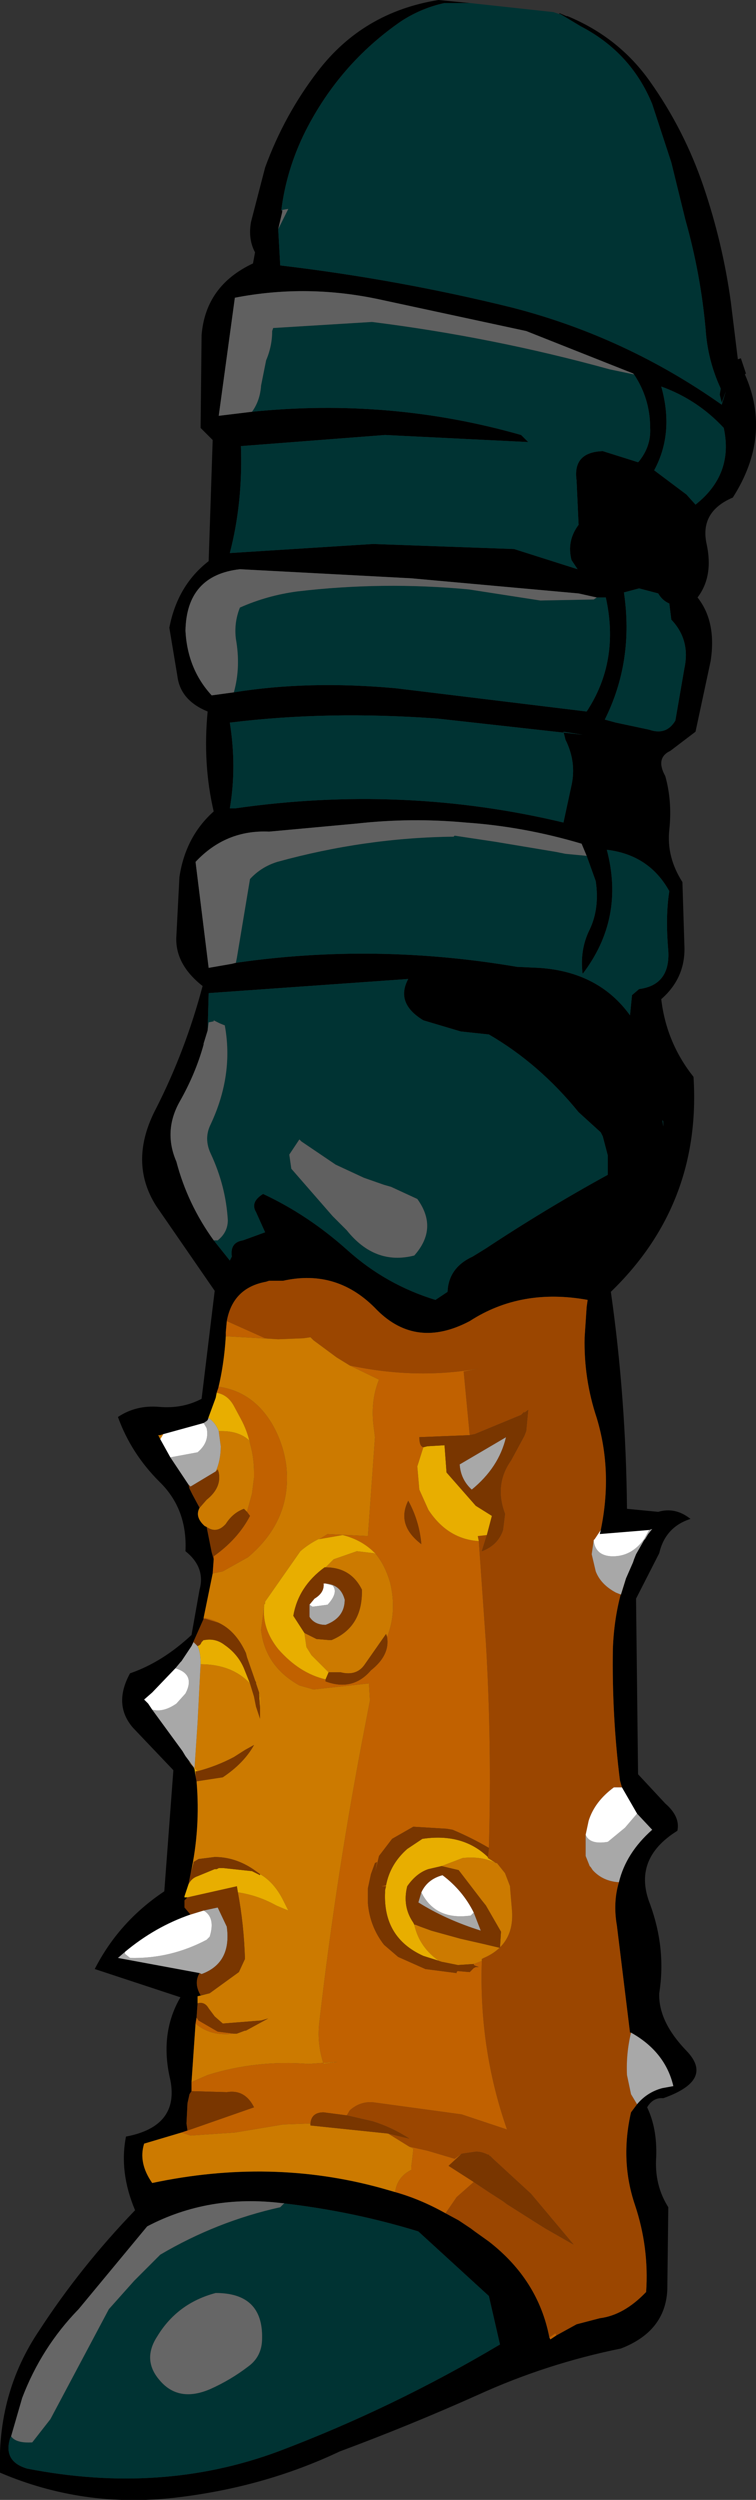 <?xml version="1.0" encoding="UTF-8" standalone="no"?>
<svg xmlns:xlink="http://www.w3.org/1999/xlink" height="123.85px" width="37.5px" xmlns="http://www.w3.org/2000/svg">
  <rect width="100%" height="100%" fill="#333333" stroke="none"/>
  <g transform="matrix(1.0, 0.0, 0.0, 1.0, 24.15, 5.1)">
    <path d="M3.6 -4.4 L3.6 -4.45 3.95 -4.3 4.0 -4.3 Q6.55 -3.25 8.1 -1.05 9.8 1.35 10.75 4.15 11.7 6.95 12.1 9.85 L12.45 12.7 12.6 12.65 12.85 13.4 12.8 13.45 Q14.15 16.5 12.2 19.55 10.55 20.25 10.9 21.85 11.25 23.45 10.45 24.5 11.4 25.7 11.1 27.65 L10.35 31.15 9.1 32.1 Q8.35 32.45 8.85 33.35 9.2 34.6 9.05 36.0 8.9 37.35 9.7 38.6 L9.8 41.8 Q9.85 43.35 8.65 44.4 8.9 46.55 10.25 48.25 10.65 54.55 6.15 58.9 6.9 64.15 6.95 69.65 L8.5 69.8 Q9.35 69.55 10.1 70.15 8.85 70.55 8.55 71.85 L7.4 74.1 7.5 82.8 8.85 84.25 Q9.6 84.9 9.45 85.6 7.2 87.0 8.1 89.25 8.9 91.45 8.55 93.65 8.5 95.05 9.9 96.5 11.3 97.95 8.75 98.85 8.25 98.8 7.95 99.3 8.45 100.35 8.4 101.75 8.3 103.15 9.0 104.25 L8.95 108.35 Q8.85 110.4 6.65 111.25 2.95 112.0 -0.45 113.55 -3.8 115.05 -7.3 116.35 -11.1 118.15 -15.55 118.65 -20.05 119.15 -24.15 117.4 -24.3 113.45 -22.2 110.35 -20.15 107.2 -17.45 104.4 -18.25 102.5 -17.9 100.75 -15.25 100.25 -15.7 97.95 -16.25 95.65 -15.2 93.85 L-19.45 92.45 Q-18.25 90.1 -16.0 88.6 L-15.55 82.6 -17.55 80.5 Q-18.55 79.35 -17.7 77.8 -16.1 77.25 -14.65 75.9 L-14.25 73.65 Q-13.95 72.55 -14.95 71.75 -14.85 69.65 -16.25 68.3 -17.65 66.9 -18.3 65.1 -17.4 64.5 -16.25 64.6 -15.1 64.7 -14.15 64.2 L-13.5 58.85 -16.4 54.65 Q-17.8 52.45 -16.4 49.8 -14.95 46.95 -14.1 43.75 -15.5 42.65 -15.4 41.25 L-15.25 38.35 Q-14.95 36.35 -13.55 35.1 -14.1 32.75 -13.85 30.15 -15.2 29.6 -15.35 28.4 L-15.75 26.0 Q-15.35 23.9 -13.8 22.7 L-13.6 16.7 -14.2 16.1 -14.15 11.5 Q-13.95 9.05 -11.6 7.95 L-11.5 7.4 Q-11.85 6.75 -11.7 5.9 L-11.0 3.2 Q-10.05 0.6 -8.4 -1.55 -6.15 -4.5 -2.4 -5.1 L-0.85 -4.95 -2.1 -4.95 Q-3.25 -4.7 -4.25 -4.05 -7.3 -1.95 -9.0 1.4 -9.95 3.3 -10.2 5.35 L-10.15 5.3 -10.15 5.4 -10.35 6.25 -10.25 8.05 Q-4.35 8.75 1.3 10.15 6.9 11.6 11.65 14.95 L11.85 14.3 11.65 14.85 11.55 14.45 11.6 14.15 Q10.95 12.75 10.85 11.2 10.6 8.45 9.85 5.8 L9.15 2.95 8.2 0.05 Q7.15 -2.5 4.65 -3.8 L3.65 -4.4 3.6 -4.4 M-11.65 15.3 Q-4.8 14.6 1.7 16.45 L2.05 16.8 -5.05 16.45 -12.2 17.0 Q-12.1 19.8 -12.75 22.3 L-5.65 21.85 1.35 22.1 4.5 23.1 4.2 22.65 Q3.95 21.7 4.55 20.9 L4.45 18.7 Q4.25 17.3 5.75 17.25 L7.5 17.8 7.55 17.75 Q8.15 17.0 8.1 16.1 8.1 14.65 7.3 13.45 L7.25 13.4 1.95 11.3 -5.25 9.75 Q-8.9 8.95 -12.5 9.65 L-13.3 15.5 -11.65 15.3 M5.45 24.5 L4.55 24.3 -3.75 23.55 -12.25 23.1 Q-14.9 23.4 -14.95 26.15 -14.85 28.05 -13.65 29.35 L-12.55 29.2 Q-8.85 28.6 -4.5 29.0 L4.95 30.15 Q6.6 27.65 5.9 24.5 L5.45 24.5 M-12.45 42.6 Q-5.55 41.6 1.5 42.8 L2.6 42.85 Q5.55 43.05 7.1 45.2 L7.2 44.2 7.55 43.9 Q9.1 43.7 9.0 42.0 8.85 40.3 9.05 39.05 8.05 37.25 5.95 37.0 6.85 40.4 4.75 43.15 4.6 41.95 5.1 40.95 5.6 39.9 5.4 38.55 L4.95 37.3 4.7 36.7 Q1.85 35.85 -1.05 35.65 -3.75 35.4 -6.45 35.7 L-10.8 36.1 Q-12.95 36.0 -14.45 37.6 L-13.8 42.85 -12.65 42.65 -12.45 42.6 M3.8 35.65 L4.2 33.8 Q4.45 32.65 3.9 31.55 L3.8 31.15 4.75 31.3 -2.45 30.5 Q-7.9 30.1 -12.75 30.7 -12.4 32.9 -12.75 34.95 L-12.5 34.95 Q-4.15 33.75 3.8 35.65 M-13.85 45.95 L-14.05 46.6 -14.05 46.65 Q-14.45 48.1 -15.25 49.5 -16.05 50.95 -15.4 52.45 -14.85 54.55 -13.55 56.35 L-12.75 57.35 -12.65 57.15 Q-12.75 56.45 -12.1 56.35 L-11.0 55.95 -11.45 54.95 Q-11.75 54.45 -11.1 54.05 -8.85 55.1 -6.9 56.85 -5.0 58.55 -2.55 59.3 L-1.95 58.9 Q-1.9 57.7 -0.7 57.15 L-0.05 56.75 Q2.9 54.8 6.0 53.1 L6.0 53.0 6.0 52.15 5.75 51.2 5.65 51.0 4.55 50.0 Q2.6 47.6 0.1 46.15 L-1.3 46.0 -3.15 45.45 Q-4.55 44.6 -3.9 43.4 L-13.8 44.1 -13.85 45.95 M5.65 70.7 Q6.25 67.8 5.45 65.15 4.8 63.2 4.85 61.15 L4.95 59.65 5.0 59.3 Q1.7 58.7 -0.85 60.35 -3.5 61.75 -5.45 59.8 -7.4 57.75 -10.1 58.35 L-10.2 58.35 -10.65 58.35 -10.75 58.35 -10.8 58.35 -10.95 58.4 Q-12.6 58.7 -12.9 60.35 L-12.95 60.9 -12.95 61.1 Q-13.05 62.75 -13.45 64.15 L-13.8 65.1 -13.85 65.25 -13.9 65.3 -14.05 65.4 -16.05 65.95 -16.2 66.0 -16.3 66.0 -16.2 66.2 -15.7 67.1 -14.8 68.45 -14.75 68.65 -14.6 68.95 -14.25 69.6 Q-14.5 70.05 -14.0 70.5 L-13.9 70.55 -13.65 71.8 -13.55 72.15 -13.6 72.85 -14.05 75.05 -14.05 75.1 -14.65 76.45 -15.15 77.2 -15.2 77.25 -15.45 77.55 -16.6 78.75 -17.0 79.1 -16.8 79.3 -16.6 79.6 -15.1 81.65 -14.95 81.9 -14.65 82.3 -14.8 82.15 -14.55 82.45 -14.5 82.55 -14.45 82.9 -14.4 83.15 Q-14.2 85.5 -14.7 87.75 L-14.8 88.25 -15.0 88.85 -15.0 88.9 -14.85 88.9 -15.0 89.05 -15.0 89.4 -14.7 89.75 Q-16.45 90.35 -17.95 91.6 L-18.3 91.9 -14.25 92.65 Q-14.55 93.15 -14.2 93.75 L-13.75 93.65 -14.35 93.8 -14.35 94.15 -14.4 94.85 -14.45 95.15 -14.65 98.05 -14.65 98.5 -14.75 98.65 -14.85 99.1 -14.9 100.1 -14.85 100.45 -15.15 100.55 -17.0 101.1 Q-17.3 102.05 -16.6 103.05 -10.7 101.8 -5.25 103.3 L-4.55 103.5 Q-3.3 103.85 -2.05 104.55 L-1.4 104.9 -0.8 105.3 -0.6 105.45 0.1 105.95 Q2.55 107.85 3.1 110.7 L3.15 110.8 3.45 110.6 4.45 110.05 5.6 109.75 Q6.8 109.6 7.9 108.45 8.05 106.25 7.35 104.15 6.6 101.95 7.15 99.55 L7.45 99.15 Q7.95 98.55 8.7 98.35 L9.25 98.25 Q8.85 96.55 7.15 95.6 L7.1 95.6 6.45 90.3 Q6.25 89.15 6.55 88.15 6.9 86.7 8.2 85.55 L7.45 84.75 6.7 83.45 6.6 83.1 Q6.2 79.9 6.25 76.6 6.3 75.15 6.65 73.85 L6.9 73.1 7.25 72.3 7.3 72.15 7.4 71.9 7.8 71.2 7.85 71.15 8.0 70.9 8.2 70.65 8.05 70.7 5.6 70.9 5.65 70.7 M-23.6 115.6 L-23.65 115.7 Q-24.0 116.85 -22.8 117.2 -16.15 118.5 -10.35 116.35 -4.65 114.2 0.65 111.05 L0.1 108.65 -3.4 105.45 Q-6.65 104.45 -10.15 104.05 -13.8 103.6 -16.85 105.2 L-20.25 109.3 Q-22.1 111.2 -23.05 113.7 L-23.6 115.6 M8.75 50.45 L8.7 50.4 8.75 50.7 8.75 50.45 M8.5 24.3 L7.55 24.05 6.8 24.25 Q7.3 27.65 5.85 30.55 L6.4 30.7 8.05 31.05 Q8.9 31.35 9.35 30.6 L9.8 28.0 Q10.1 26.6 9.15 25.6 L9.05 24.8 Q8.7 24.65 8.5 24.3 M8.65 14.05 Q9.3 16.35 8.3 18.2 L9.9 19.4 10.35 19.9 Q12.25 18.4 11.75 16.1 10.45 14.7 8.65 14.05" fill="#000000" fill-rule="evenodd" stroke="none"/>
    <path d="M3.6 -4.4 L3.65 -4.4 4.65 -3.8 Q7.15 -2.5 8.2 0.05 L9.15 2.95 9.85 5.8 Q10.6 8.45 10.85 11.2 10.95 12.75 11.6 14.15 L11.55 14.45 11.65 14.85 11.85 14.3 11.65 14.95 Q6.9 11.6 1.3 10.15 -4.35 8.75 -10.25 8.05 L-10.35 6.25 -10.05 5.65 -9.85 5.25 -10.15 5.3 -10.2 5.35 Q-9.95 3.3 -9.0 1.4 -7.3 -1.95 -4.25 -4.05 -3.25 -4.7 -2.1 -4.95 L-0.85 -4.95 3.3 -4.5 3.6 -4.4 M-11.65 15.3 Q-11.25 14.75 -11.2 14.0 L-10.95 12.75 Q-10.65 12.05 -10.65 11.3 L-10.6 11.15 -5.7 10.85 Q0.3 11.6 6.1 13.2 L7.3 13.45 Q8.1 14.65 8.1 16.1 8.15 17.0 7.55 17.75 L7.5 17.8 5.75 17.25 Q4.25 17.3 4.45 18.7 L4.55 20.9 Q3.95 21.7 4.2 22.65 L4.5 23.1 1.35 22.1 -5.65 21.85 -12.75 22.3 Q-12.1 19.8 -12.2 17.0 L-5.05 16.45 2.05 16.8 1.7 16.45 Q-4.8 14.6 -11.65 15.3 M-12.55 29.2 Q-12.2 27.95 -12.45 26.55 -12.55 25.75 -12.25 25.0 -10.9 24.4 -9.4 24.2 -5.15 23.7 -0.9 24.1 L2.65 24.65 5.3 24.6 5.45 24.5 5.9 24.5 Q6.6 27.65 4.95 30.15 L-4.5 29.0 Q-8.85 28.6 -12.55 29.2 M-12.45 42.6 L-12.4 42.35 -11.75 38.45 Q-11.2 37.85 -10.4 37.6 -6.05 36.4 -1.65 36.35 L-1.6 36.3 0.4 36.6 3.4 37.1 3.9 37.2 4.95 37.3 5.4 38.55 Q5.6 39.9 5.1 40.95 4.6 41.95 4.75 43.15 6.85 40.4 5.95 37.0 8.05 37.25 9.05 39.05 8.85 40.3 9.0 42.0 9.1 43.7 7.55 43.9 L7.2 44.2 7.1 45.2 Q5.55 43.05 2.6 42.85 L1.5 42.8 Q-5.55 41.6 -12.45 42.6 M3.8 35.65 Q-4.15 33.75 -12.5 34.95 L-12.75 34.95 Q-12.4 32.9 -12.75 30.7 -7.9 30.1 -2.45 30.5 L4.75 31.3 3.8 31.15 3.9 31.55 Q4.45 32.65 4.2 33.8 L3.8 35.65 M-13.55 56.35 L-13.35 56.35 Q-12.85 55.95 -12.85 55.35 -12.95 53.65 -13.7 52.05 -14.05 51.3 -13.7 50.6 -12.55 48.15 -13.0 45.7 L-13.25 45.6 -13.55 45.45 -13.55 45.5 -13.8 45.55 -13.85 45.95 -13.8 44.1 -3.9 43.4 Q-4.55 44.6 -3.15 45.45 L-1.3 46.0 0.1 46.15 Q2.6 47.6 4.55 50.0 L5.65 51.0 5.75 51.2 6.0 52.15 6.0 53.0 6.0 53.1 Q2.9 54.8 -0.05 56.75 L-0.7 57.15 Q-1.9 57.7 -1.95 58.9 L-2.55 59.3 Q-5.0 58.55 -6.9 56.85 -8.85 55.1 -11.1 54.05 -11.75 54.45 -11.45 54.95 L-11.0 55.95 -12.1 56.35 Q-12.75 56.45 -12.65 57.15 L-12.75 57.35 -13.55 56.35 M-3.6 57.1 Q-2.4 55.75 -3.45 54.3 L-4.75 53.7 -5.1 53.6 -6.1 53.25 -7.5 52.6 -9.2 51.45 -9.3 51.35 -9.8 52.1 -9.7 52.8 -7.65 55.15 -6.95 55.85 Q-5.55 57.6 -3.6 57.1 M-10.15 104.05 Q-6.65 104.45 -3.4 105.45 L0.1 108.65 0.65 111.05 Q-4.65 114.2 -10.35 116.35 -16.15 118.5 -22.8 117.2 -24.0 116.85 -23.65 115.7 L-23.6 115.6 Q-23.35 115.95 -22.55 115.9 L-21.65 114.75 -18.75 109.3 -17.5 107.9 -16.2 106.6 Q-13.4 104.95 -10.25 104.25 L-10.05 104.05 -10.15 104.05 M-11.15 110.75 Q-11.1 108.5 -13.45 108.5 -15.35 109.0 -16.35 110.65 -17.1 111.8 -16.25 112.8 -15.3 113.95 -13.7 113.25 -12.7 112.8 -11.85 112.15 -11.15 111.65 -11.15 110.75 M8.65 14.05 Q10.45 14.7 11.75 16.1 12.25 18.4 10.35 19.9 L9.9 19.4 8.3 18.2 Q9.3 16.35 8.65 14.05 M8.5 24.3 Q8.7 24.65 9.05 24.8 L9.15 25.6 Q10.1 26.6 9.8 28.0 L9.35 30.6 Q8.9 31.35 8.05 31.05 L6.4 30.7 5.85 30.55 Q7.3 27.65 6.8 24.25 L7.55 24.05 8.5 24.3 M8.75 50.45 L8.75 50.7 8.7 50.4 8.75 50.45" fill="#003333" fill-rule="evenodd" stroke="none"/>
    <path d="M-10.35 6.25 L-10.15 5.4 -10.15 5.3 -9.85 5.25 -10.05 5.65 -10.35 6.25 M7.3 13.45 L6.1 13.2 Q0.3 11.6 -5.7 10.85 L-10.6 11.15 -10.65 11.3 Q-10.65 12.05 -10.95 12.75 L-11.2 14.0 Q-11.25 14.75 -11.65 15.3 L-13.3 15.5 -12.5 9.65 Q-8.9 8.95 -5.25 9.75 L1.95 11.3 7.25 13.4 7.3 13.45 M5.45 24.5 L5.3 24.6 2.65 24.65 -0.9 24.1 Q-5.15 23.7 -9.4 24.2 -10.9 24.4 -12.25 25.0 -12.55 25.75 -12.45 26.55 -12.2 27.95 -12.55 29.2 L-13.65 29.35 Q-14.85 28.05 -14.95 26.15 -14.9 23.4 -12.25 23.1 L-3.75 23.55 4.55 24.3 5.45 24.5 M4.95 37.3 L3.9 37.2 3.4 37.1 0.4 36.6 -1.6 36.3 -1.65 36.35 Q-6.05 36.4 -10.4 37.6 -11.2 37.85 -11.75 38.45 L-12.4 42.35 -12.45 42.6 -12.65 42.65 -13.8 42.85 -14.45 37.6 Q-12.95 36.0 -10.8 36.1 L-6.45 35.7 Q-3.75 35.4 -1.05 35.65 1.85 35.85 4.7 36.7 L4.95 37.3 M-13.55 56.35 Q-14.85 54.55 -15.4 52.45 -16.05 50.95 -15.25 49.5 -14.45 48.1 -14.05 46.65 L-14.05 46.6 -13.85 45.95 -13.8 45.55 -13.55 45.5 -13.55 45.45 -13.25 45.6 -13.0 45.7 Q-12.55 48.15 -13.7 50.6 -14.05 51.3 -13.7 52.05 -12.95 53.65 -12.85 55.35 -12.85 55.95 -13.35 56.35 L-13.55 56.35 M-3.6 57.1 Q-5.55 57.6 -6.95 55.85 L-7.65 55.15 -9.7 52.8 -9.8 52.1 -9.3 51.35 -9.2 51.45 -7.5 52.6 -6.1 53.25 -5.1 53.6 -4.75 53.7 -3.45 54.3 Q-2.4 55.75 -3.6 57.1" fill="#606060" fill-rule="evenodd" stroke="none"/>
    <path d="M-12.9 60.35 Q-12.6 58.7 -10.95 58.4 L-10.8 58.35 -10.75 58.35 -10.65 58.35 -10.2 58.35 -10.1 58.35 Q-7.4 57.75 -5.45 59.8 -3.5 61.75 -0.85 60.35 1.7 58.7 5.0 59.3 L4.95 59.65 4.85 61.15 Q4.8 63.2 5.45 65.15 6.25 67.8 5.65 70.7 L5.35 71.15 5.3 71.2 5.2 71.9 5.4 72.75 Q5.65 73.4 6.4 73.8 L6.65 73.9 6.65 73.85 Q6.3 75.15 6.25 76.6 6.2 79.9 6.6 83.1 L6.7 83.45 6.3 83.45 Q5.35 84.15 5.05 85.1 L4.9 85.8 4.9 86.85 5.1 87.35 5.15 87.4 5.25 87.55 Q5.75 88.1 6.55 88.15 6.25 89.15 6.45 90.3 L7.1 95.6 7.15 95.6 Q6.9 96.65 6.95 97.7 L7.15 98.65 7.45 99.15 7.15 99.55 Q6.6 101.95 7.35 104.15 8.05 106.25 7.9 108.45 6.8 109.6 5.6 109.75 L4.45 110.05 3.45 110.6 3.4 110.5 3.1 110.7 Q2.55 107.85 0.1 105.95 L-0.6 105.45 -0.8 105.3 -1.4 104.9 -2.05 104.55 -1.5 103.75 -0.65 103.0 -0.2 103.3 0.1 103.5 0.8 103.95 1.0 104.1 2.5 105.05 2.9 105.3 4.3 106.1 2.2 103.6 2.15 103.55 0.3 101.85 0.15 101.7 0.15 101.75 0.1 101.65 0.05 101.65 Q-0.25 101.5 -0.5 101.5 L-0.55 101.5 -1.25 101.6 -1.6 101.85 -2.95 101.45 -3.85 101.25 -4.9 100.6 -3.85 100.85 Q-4.7 100.3 -5.65 100.0 L-6.95 99.7 -6.8 99.45 Q-6.3 99.0 -5.65 99.05 L-1.25 99.65 1.0 100.4 Q-0.4 96.4 -0.25 92.05 L-0.25 91.95 -0.15 91.9 Q1.35 91.25 1.25 89.6 L1.15 88.4 1.15 88.35 0.9 87.7 0.5 87.2 0.45 87.2 0.05 86.95 0.05 86.9 0.1 86.45 Q0.25 81.3 -0.05 76.25 L-0.25 73.4 -0.4 71.25 -0.45 71.0 0.0 70.95 -0.25 71.75 Q0.55 71.45 0.8 70.7 L0.9 69.9 Q0.35 68.45 1.2 67.25 L1.85 66.05 1.95 65.8 2.05 64.75 1.85 64.9 1.85 64.85 1.7 65.0 -0.6 65.95 -0.85 66.0 -1.15 62.85 -0.4 62.7 Q-3.5 63.25 -6.8 62.55 L-7.45 62.15 -8.6 61.3 -8.75 61.15 -9.1 61.2 -10.35 61.25 -11.0 61.2 -12.9 60.35" fill="#9b4600" fill-rule="evenodd" stroke="none"/>
    <path d="M3.45 110.6 L3.15 110.8 3.1 110.7 3.4 110.5 3.45 110.6 M-2.05 104.55 Q-3.3 103.85 -4.55 103.5 -4.45 102.75 -3.75 102.4 L-3.75 102.25 -3.7 101.85 -3.65 101.4 -3.65 101.35 -3.85 101.25 -2.95 101.45 -1.6 101.85 -1.25 101.6 -1.9 102.2 -0.65 103.0 -1.5 103.75 -2.05 104.55 M-15.15 100.55 L-14.85 100.45 -14.7 100.4 -11.55 99.3 Q-12.0 98.4 -12.9 98.55 L-14.65 98.5 -14.65 98.05 -13.85 97.7 Q-11.45 96.95 -8.85 97.15 L-7.4 97.05 -8.1 97.15 Q-8.45 96.1 -8.3 95.0 -7.45 87.65 -6.05 80.45 L-5.8 79.15 -5.85 78.3 -8.6 78.6 -9.3 78.4 Q-11.0 77.45 -11.2 75.65 L-11.05 74.5 Q-11.15 75.6 -10.35 76.6 -9.3 77.8 -8.0 78.1 L-8.0 78.2 Q-6.65 78.7 -5.75 77.65 -4.8 76.9 -4.95 76.0 -4.45 74.75 -4.8 73.3 -5.05 72.45 -5.5 71.9 -6.15 71.2 -7.15 70.95 L-8.3 71.15 -7.9 70.9 -5.9 71.0 -5.55 66.1 -5.6 65.7 Q-5.8 64.35 -5.35 63.25 L-6.8 62.55 Q-3.5 63.25 -0.4 62.7 L-1.15 62.85 -0.85 66.0 -3.35 66.1 Q-3.35 66.55 -3.15 66.6 L-3.45 67.55 -3.35 68.7 -2.9 69.7 Q-1.95 71.15 -0.4 71.25 L-0.25 73.4 -0.05 76.25 Q0.25 81.3 0.1 86.45 -0.75 85.95 -1.7 85.55 L-2.0 85.5 -3.65 85.4 -4.7 86.0 -5.35 86.85 -5.55 87.7 -5.45 87.15 -5.55 87.2 -5.75 87.75 -5.9 88.45 -5.9 89.2 Q-5.8 90.35 -5.1 91.25 L-4.4 91.85 -3.05 92.45 -1.5 92.65 -1.5 92.6 -1.45 92.55 -0.85 92.6 -0.7 92.45 -0.65 92.4 -0.55 92.35 -0.4 92.35 -0.55 92.3 -0.65 92.25 -0.65 92.2 -0.25 92.05 Q-0.4 96.4 1.0 100.4 L-1.25 99.65 -5.65 99.05 Q-6.3 99.0 -6.8 99.45 L-6.95 99.7 -8.1 99.55 Q-8.7 99.55 -8.75 100.1 L-10.1 100.15 -12.5 100.55 -14.7 100.7 -15.15 100.55 M-14.45 95.15 L-14.4 94.85 -14.3 95.0 -13.35 95.55 -12.55 95.65 Q-13.7 95.8 -14.45 95.15 M-14.05 75.1 L-14.05 75.05 Q-13.65 75.1 -13.3 75.3 L-13.95 75.1 -14.05 75.1 M-13.6 72.85 L-13.55 72.15 -13.55 72.0 Q-12.35 71.15 -11.75 70.0 L-11.9 69.8 -11.65 68.9 -11.55 68.1 -11.55 68.05 -11.55 67.95 -11.55 67.85 Q-11.55 67.2 -11.7 66.6 L-11.75 66.4 Q-11.9 65.75 -12.2 65.2 L-12.55 64.55 Q-12.85 64.0 -13.4 63.9 L-13.3 63.6 Q-11.6 63.85 -10.65 65.45 -10.1 66.4 -9.95 67.5 -9.65 70.2 -11.85 72.05 L-13.1 72.75 -13.6 72.85 M-12.95 61.1 L-12.95 60.9 -12.9 60.35 -11.0 61.2 -10.35 61.25 -12.95 61.1 M-3.25 71.4 Q-3.35 70.25 -3.9 69.25 -4.5 70.45 -3.25 71.4 M-5.05 88.55 L-5.0 88.35 -5.25 88.35 -5.0 88.3 -5.05 88.55" fill="#c16100" fill-rule="evenodd" stroke="none"/>
    <path d="M6.9 73.1 L6.65 73.85 6.65 73.9 6.9 73.1 M-4.55 103.5 L-5.25 103.3 Q-10.7 101.8 -16.6 103.05 -17.3 102.05 -17.0 101.1 L-15.15 100.55 -14.7 100.7 -12.5 100.55 -10.1 100.15 -8.75 100.1 -8.75 100.2 -4.9 100.6 -3.85 101.25 -3.65 101.35 -3.65 101.4 -3.7 101.85 -3.75 102.25 -3.75 102.4 Q-4.45 102.75 -4.55 103.5 M-14.65 98.05 L-14.45 95.15 Q-13.7 95.8 -12.55 95.65 L-12.4 95.65 -12.0 95.5 -11.95 95.5 -10.85 94.9 -11.2 95.0 -13.1 95.15 -13.5 94.8 -13.8 94.4 Q-14.0 94.05 -14.35 94.15 L-14.35 93.8 -13.75 93.65 -12.3 92.6 -12.0 91.95 Q-12.05 90.25 -12.35 88.65 -11.35 88.8 -10.45 89.3 L-10.1 89.45 -9.85 89.55 -10.1 89.05 Q-10.55 88.15 -11.25 87.75 L-11.6 87.5 Q-12.5 86.9 -13.5 86.9 L-14.3 87.0 -14.55 87.15 -14.55 87.2 -14.7 87.75 Q-14.2 85.5 -14.4 83.15 L-13.1 82.95 Q-12.05 82.25 -11.55 81.35 L-12.0 81.6 -12.55 81.95 Q-13.4 82.4 -14.35 82.65 L-14.5 82.5 -14.55 82.45 -14.8 82.15 -14.65 82.3 -14.5 82.5 -14.35 80.25 -14.2 77.35 Q-12.65 77.35 -11.75 78.3 L-11.55 78.95 -11.45 79.45 -11.25 80.05 -11.25 80.0 -11.25 79.55 -11.25 79.0 -11.3 78.75 -11.45 78.3 -11.45 78.25 -11.5 78.15 -11.55 78.0 -11.9 77.0 -11.95 76.8 Q-12.45 75.7 -13.3 75.3 -13.65 75.1 -14.05 75.05 L-13.6 72.85 -13.1 72.75 -11.85 72.05 Q-9.65 70.2 -9.95 67.5 -10.1 66.4 -10.65 65.45 -11.6 63.85 -13.3 63.6 L-13.4 63.9 -13.45 64.15 Q-13.05 62.75 -12.95 61.1 L-10.35 61.25 -9.1 61.2 -8.75 61.15 -8.6 61.3 -7.45 62.15 -6.8 62.55 -5.35 63.25 Q-5.8 64.35 -5.6 65.7 L-5.55 66.1 -5.9 71.0 -7.9 70.9 -8.3 71.15 -8.35 71.15 Q-8.85 71.4 -9.25 71.75 L-11.0 74.25 -11.0 74.35 -11.05 74.4 -11.05 74.5 -11.2 75.65 Q-11.0 77.45 -9.3 78.4 L-8.6 78.6 -5.85 78.3 -5.8 79.15 -6.05 80.45 Q-7.45 87.65 -8.3 95.0 -8.45 96.1 -8.1 97.15 L-7.4 97.05 -8.85 97.15 Q-11.45 96.95 -13.85 97.7 L-14.65 98.05 M-15.0 88.9 L-15.0 88.85 -15.0 88.9 M-13.9 70.55 L-14.0 70.5 Q-14.5 70.05 -14.25 69.6 L-13.9 69.2 Q-13.15 68.6 -13.3 67.85 L-13.35 67.7 -13.45 67.8 Q-13.2 67.25 -13.2 66.55 L-13.3 65.8 -13.25 65.8 -13.15 65.8 Q-12.3 65.8 -11.8 66.25 L-11.75 66.4 -11.7 66.6 Q-11.55 67.2 -11.55 67.85 L-11.55 67.95 -11.55 68.05 -11.55 68.1 -11.65 68.9 -11.9 69.8 -12.05 69.65 Q-12.6 69.85 -12.95 70.4 -13.4 70.9 -13.9 70.55 M-16.2 66.2 L-16.3 66.0 -16.2 66.0 -16.05 65.95 -16.2 66.2 M0.45 87.2 L0.5 87.2 0.9 87.7 1.15 88.35 1.15 88.4 1.25 89.6 Q1.35 91.25 -0.15 91.9 L-0.25 91.95 -0.25 92.05 -0.65 92.2 -1.4 92.25 -1.45 92.25 -2.2 92.1 -2.3 92.1 Q-3.35 91.4 -3.6 90.25 L-3.55 90.25 -3.3 90.35 -2.75 90.55 -1.3 90.95 -0.2 91.2 0.65 91.4 0.7 90.6 -0.05 89.3 -0.25 89.05 -1.4 87.55 -2.25 87.35 -1.2 86.95 Q-0.25 86.85 0.45 87.2 M-7.85 77.75 L-8.7 76.9 -8.95 76.5 -9.05 75.8 -8.45 76.1 -7.85 76.15 -7.7 76.15 Q-6.15 75.5 -6.2 73.65 -6.75 72.55 -8.0 72.55 L-7.6 72.15 -6.45 71.75 -5.6 71.85 -5.5 71.9 Q-5.05 72.45 -4.8 73.3 -4.45 74.75 -4.95 76.0 L-5.0 75.85 -6.05 77.35 Q-6.45 77.95 -7.25 77.75 L-7.85 77.75" fill="#cc7a00" fill-rule="evenodd" stroke="none"/>
    <path d="M-14.85 88.9 L-15.0 88.9 -15.0 88.85 -14.8 88.25 Q-14.65 87.95 -14.35 87.85 L-13.5 87.5 -13.4 87.5 -13.3 87.45 -13.2 87.45 -13.05 87.45 -11.65 87.6 -11.25 87.8 -11.25 87.75 Q-10.55 88.15 -10.1 89.05 L-9.85 89.55 -10.1 89.45 -10.45 89.3 Q-11.35 88.8 -12.35 88.65 L-12.4 88.35 -14.85 88.9 M-14.45 82.9 L-14.5 82.55 -14.55 82.45 -14.5 82.5 -14.35 82.65 -14.45 82.65 -14.45 82.9 M-15.15 77.2 L-14.65 76.45 -15.15 77.2 M-13.85 65.25 L-13.8 65.1 -13.45 64.15 -13.4 63.9 Q-12.85 64.0 -12.55 64.55 L-12.2 65.2 Q-11.9 65.75 -11.75 66.4 L-11.8 66.25 Q-12.3 65.8 -13.15 65.8 L-13.25 65.8 -13.3 65.8 Q-13.45 65.4 -13.8 65.15 L-13.85 65.25 M0.0 70.95 L-0.45 71.0 -0.4 71.25 Q-1.95 71.15 -2.9 69.7 L-3.35 68.7 -3.45 67.55 -3.15 66.6 -2.95 66.55 -2.1 66.5 -2.0 67.85 -0.55 69.5 0.25 70.0 0.0 70.95 M0.05 86.9 L0.05 86.95 0.45 87.2 Q-0.25 86.85 -1.2 86.95 L-2.25 87.35 -2.9 87.5 Q-3.5 87.7 -3.95 88.35 -4.2 89.35 -3.65 90.15 L-3.6 90.25 Q-3.35 91.4 -2.3 92.1 L-2.2 92.1 -3.15 91.8 Q-5.15 90.9 -5.05 88.65 L-5.05 88.55 -5.0 88.3 Q-4.8 87.25 -3.95 86.5 L-3.2 86.0 Q-1.2 85.7 0.05 86.9 M-8.3 71.15 L-7.15 70.95 Q-6.15 71.2 -5.5 71.9 L-5.6 71.85 -6.45 71.75 -7.6 72.15 -8.0 72.55 -8.05 72.55 Q-9.35 73.5 -9.6 74.95 L-9.05 75.8 -8.95 76.5 -8.7 76.9 -7.85 77.75 -8.0 78.1 Q-9.3 77.8 -10.35 76.6 -11.15 75.6 -11.05 74.5 L-11.05 74.4 -11.0 74.35 -11.0 74.25 -9.25 71.75 Q-8.85 71.4 -8.35 71.15 L-8.3 71.15 M-14.35 76.45 L-14.25 76.4 -14.2 76.35 -14.15 76.25 -14.05 76.15 -14.0 76.15 Q-13.45 76.05 -13.0 76.4 -12.35 76.85 -12.05 77.55 L-11.75 78.3 Q-12.65 77.35 -14.2 77.35 L-14.2 77.3 Q-14.2 76.75 -14.35 76.45 M-11.25 79.55 L-11.3 78.75 -11.25 79.0 -11.25 79.55" fill="#e8ae00" fill-rule="evenodd" stroke="none"/>
    <path d="M8.05 70.7 L8.2 70.65 8.0 70.9 7.85 71.15 7.8 71.2 7.4 71.9 7.3 72.15 7.25 72.3 6.9 73.1 6.65 73.9 6.4 73.8 Q5.65 73.4 5.4 72.75 L5.2 71.9 5.3 71.2 5.3 71.25 Q5.4 71.95 6.15 72.0 7.15 72.05 7.8 71.15 L8.05 70.7 M7.45 84.75 L8.2 85.55 Q6.9 86.7 6.55 88.15 5.75 88.1 5.25 87.55 L5.15 87.4 5.1 87.35 4.9 86.85 4.9 85.8 Q5.1 86.3 6.0 86.15 L6.85 85.45 7.45 84.75 M7.15 95.6 Q8.85 96.55 9.25 98.25 L8.7 98.35 Q7.95 98.55 7.45 99.15 L7.15 98.65 6.95 97.7 Q6.9 96.65 7.15 95.6 M-14.25 92.65 L-18.3 91.9 -17.95 91.6 -17.95 91.7 -17.7 91.9 Q-15.7 91.95 -13.9 91.0 L-13.75 90.85 Q-13.45 89.9 -14.05 89.55 L-13.35 89.4 -12.9 90.35 Q-12.65 92.15 -14.15 92.7 L-14.25 92.65 M-14.65 82.3 L-14.95 81.9 -15.1 81.65 -16.6 79.6 Q-16.05 79.75 -15.4 79.3 L-14.95 78.8 Q-14.45 77.85 -15.45 77.55 L-15.2 77.25 -15.15 77.2 -14.65 76.45 -14.55 76.25 -14.35 76.45 Q-14.2 76.75 -14.2 77.3 L-14.2 77.35 -14.35 80.25 -14.5 82.5 -14.65 82.3 M-14.8 68.45 L-15.7 67.1 -14.35 66.85 Q-13.75 66.35 -13.9 65.65 L-14.05 65.4 -13.9 65.3 -13.85 65.25 -13.8 65.15 Q-13.45 65.4 -13.3 65.8 L-13.2 66.55 Q-13.2 67.25 -13.45 67.8 L-14.7 68.55 -14.8 68.45 M-8.0 73.35 Q-7.25 73.4 -7.05 74.15 -7.05 75.05 -8.0 75.4 -8.55 75.4 -8.8 75.0 L-8.8 74.4 -8.65 74.5 -7.9 74.4 Q-7.35 73.8 -7.65 73.45 L-8.0 73.35 M-0.75 68.7 Q-1.3 68.2 -1.35 67.45 L0.95 66.1 Q0.6 67.6 -0.75 68.7 M-0.65 89.65 L-0.3 90.55 Q-2.05 90.0 -3.4 89.15 L-3.25 88.65 Q-2.55 90.05 -0.8 89.8 L-0.65 89.65" fill="#a8a8a8" fill-rule="evenodd" stroke="none"/>
    <path d="M5.65 70.7 L5.6 70.9 8.05 70.7 7.8 71.15 Q7.15 72.05 6.15 72.0 5.4 71.95 5.3 71.25 L5.3 71.2 5.35 71.15 5.65 70.7 M6.7 83.45 L7.45 84.75 6.85 85.45 6.0 86.15 Q5.1 86.3 4.9 85.8 L5.05 85.1 Q5.35 84.15 6.3 83.45 L6.7 83.45 M-17.95 91.6 Q-16.45 90.35 -14.7 89.75 L-14.05 89.55 Q-13.45 89.9 -13.75 90.85 L-13.9 91.0 Q-15.7 91.95 -17.7 91.9 L-17.95 91.7 -17.95 91.6 M-16.6 79.6 L-16.8 79.3 -17.0 79.1 -16.6 78.75 -15.45 77.55 Q-14.45 77.85 -14.95 78.8 L-15.4 79.3 Q-16.05 79.75 -16.6 79.6 M-15.7 67.1 L-16.2 66.2 -16.05 65.95 -14.05 65.4 -13.9 65.65 Q-13.75 66.35 -14.35 66.85 L-15.7 67.1 M-8.0 73.35 L-7.65 73.45 Q-7.35 73.8 -7.9 74.4 L-8.65 74.5 -8.8 74.4 -8.55 74.1 Q-8.05 73.8 -8.1 73.35 L-8.0 73.35 M-3.25 88.65 Q-2.95 88.0 -2.2 87.8 -1.2 88.55 -0.65 89.65 L-0.8 89.8 Q-2.55 90.05 -3.25 88.65" fill="#ffffff" fill-rule="evenodd" stroke="none"/>
    <path d="M-14.85 100.45 L-14.9 100.1 -14.85 99.1 -14.75 98.65 -14.65 98.5 -12.9 98.55 Q-12.0 98.4 -11.55 99.3 L-14.7 100.4 -14.85 100.45 M-14.4 94.85 L-14.35 94.15 Q-14.0 94.05 -13.8 94.4 L-13.5 94.8 -13.1 95.15 -11.2 95.0 -10.85 94.9 -11.95 95.5 -12.0 95.5 -12.4 95.65 -12.55 95.65 -13.35 95.55 -14.3 95.0 -14.4 94.85 M-13.75 93.65 L-14.2 93.75 Q-14.55 93.15 -14.25 92.65 L-14.15 92.7 Q-12.65 92.15 -12.9 90.35 L-13.35 89.4 -14.05 89.55 -14.7 89.75 -15.0 89.4 -15.0 89.05 -14.85 88.9 -12.4 88.35 -12.35 88.65 Q-12.05 90.25 -12.0 91.95 L-12.3 92.6 -13.75 93.65 M-14.8 88.25 L-14.7 87.75 -14.55 87.2 -14.55 87.15 -14.3 87.0 -13.5 86.9 Q-12.5 86.9 -11.6 87.5 L-11.25 87.75 -11.25 87.8 -11.65 87.6 -13.05 87.45 -13.2 87.45 -13.3 87.45 -13.4 87.5 -13.5 87.5 -14.35 87.85 Q-14.65 87.95 -14.8 88.25 M-14.4 83.15 L-14.45 82.9 -14.45 82.65 -14.35 82.65 Q-13.4 82.4 -12.55 81.95 L-12.0 81.6 -11.55 81.35 Q-12.05 82.25 -13.1 82.95 L-14.4 83.15 M-14.65 76.45 L-14.05 75.1 -13.95 75.1 -13.3 75.3 Q-12.45 75.7 -11.95 76.8 L-11.9 77.0 -11.55 78.0 -11.5 78.15 -11.45 78.25 -11.45 78.3 -11.3 78.75 -11.25 79.55 -11.25 80.0 -11.25 80.05 -11.45 79.45 -11.55 78.95 -11.75 78.3 -12.05 77.55 Q-12.35 76.85 -13.0 76.4 -13.45 76.05 -14.0 76.15 L-14.05 76.15 -14.15 76.25 -14.2 76.35 -14.25 76.4 -14.35 76.45 -14.55 76.25 -14.65 76.45 M-13.55 72.15 L-13.65 71.8 -13.9 70.55 Q-13.4 70.9 -12.95 70.4 -12.6 69.85 -12.05 69.65 L-11.9 69.8 -11.75 70.0 Q-12.35 71.15 -13.55 72.0 L-13.55 72.15 M-14.25 69.6 L-14.6 68.95 -14.75 68.65 -14.8 68.45 -14.7 68.55 -13.45 67.8 -13.35 67.7 -13.3 67.85 Q-13.15 68.6 -13.9 69.2 L-14.25 69.6 M-0.85 66.0 L-0.6 65.95 1.7 65.0 1.85 64.85 1.85 64.9 2.05 64.75 1.95 65.8 1.85 66.05 1.2 67.25 Q0.35 68.45 0.9 69.9 L0.8 70.7 Q0.55 71.45 -0.25 71.75 L0.0 70.95 0.25 70.0 -0.55 69.5 -2.0 67.85 -2.1 66.5 -2.95 66.55 -3.15 66.6 Q-3.35 66.55 -3.35 66.1 L-0.85 66.0 M0.1 86.45 L0.05 86.9 Q-1.2 85.7 -3.2 86.0 L-3.95 86.5 Q-4.8 87.25 -5.0 88.3 L-5.25 88.35 -5.0 88.35 -5.05 88.55 -5.05 88.65 Q-5.15 90.9 -3.15 91.8 L-2.2 92.1 -1.45 92.25 -1.4 92.25 -0.65 92.2 -0.65 92.25 -0.55 92.3 -0.4 92.35 -0.55 92.35 -0.65 92.4 -0.7 92.45 -0.85 92.6 -1.45 92.55 -1.5 92.6 -1.5 92.65 -3.05 92.45 -4.4 91.85 -5.1 91.25 Q-5.8 90.35 -5.9 89.2 L-5.9 88.45 -5.75 87.75 -5.55 87.2 -5.45 87.15 -5.55 87.7 -5.35 86.85 -4.7 86.0 -3.65 85.4 -2.0 85.5 -1.7 85.55 Q-0.75 85.95 0.1 86.45 M-6.95 99.7 L-5.65 100.0 Q-4.7 100.3 -3.85 100.85 L-4.9 100.6 -8.75 100.2 -8.75 100.1 Q-8.7 99.55 -8.1 99.55 L-6.95 99.7 M-1.25 101.6 L-0.55 101.5 -0.5 101.5 Q-0.25 101.5 0.05 101.65 L0.1 101.65 0.15 101.75 0.15 101.7 0.3 101.85 2.15 103.55 2.2 103.6 4.3 106.1 2.9 105.3 2.5 105.05 1.0 104.1 0.8 103.95 0.1 103.5 -0.2 103.3 -0.65 103.0 -1.9 102.2 -1.25 101.6 M-8.0 78.1 L-7.85 77.75 -7.25 77.75 Q-6.45 77.95 -6.05 77.35 L-5.0 75.85 -4.95 76.0 Q-4.8 76.9 -5.75 77.65 -6.65 78.7 -8.0 78.2 L-8.0 78.1 M-9.05 75.8 L-9.6 74.95 Q-9.35 73.5 -8.05 72.55 L-8.0 72.55 Q-6.75 72.55 -6.2 73.65 -6.15 75.5 -7.7 76.15 L-7.85 76.15 -8.45 76.1 -9.05 75.8 M-8.8 74.4 L-8.8 75.0 Q-8.55 75.4 -8.0 75.4 -7.05 75.05 -7.05 74.15 -7.25 73.4 -8.0 73.35 L-8.1 73.35 Q-8.05 73.8 -8.55 74.1 L-8.8 74.4 M-3.25 71.4 Q-4.5 70.45 -3.9 69.25 -3.35 70.25 -3.25 71.4 M-0.75 68.7 Q0.6 67.6 0.95 66.1 L-1.35 67.45 Q-1.3 68.2 -0.75 68.7 M-2.25 87.35 L-1.4 87.55 -0.25 89.05 -0.05 89.3 0.7 90.6 0.65 91.4 -0.2 91.2 -1.3 90.95 -2.75 90.55 -3.3 90.35 -3.55 90.25 -3.6 90.25 -3.65 90.15 Q-4.2 89.35 -3.95 88.35 -3.5 87.7 -2.9 87.5 L-2.25 87.35 M-0.65 89.65 Q-1.2 88.55 -2.2 87.8 -2.95 88.0 -3.25 88.65 L-3.4 89.15 Q-2.05 90.0 -0.3 90.55 L-0.65 89.65" fill="#793600" fill-rule="evenodd" stroke="none"/>
    <path d="M-10.15 104.05 L-10.05 104.05 -10.25 104.25 Q-13.4 104.95 -16.2 106.6 L-17.5 107.9 -18.75 109.3 -21.65 114.75 -22.55 115.9 Q-23.35 115.95 -23.6 115.6 L-23.05 113.7 Q-22.1 111.2 -20.25 109.3 L-16.85 105.2 Q-13.8 103.6 -10.15 104.05 M-11.15 110.75 Q-11.15 111.65 -11.85 112.15 -12.7 112.8 -13.7 113.25 -15.3 113.95 -16.25 112.8 -17.1 111.8 -16.35 110.65 -15.35 109.0 -13.45 108.5 -11.1 108.5 -11.15 110.75" fill="#666666" fill-rule="evenodd" stroke="none"/>
  </g>
</svg>
